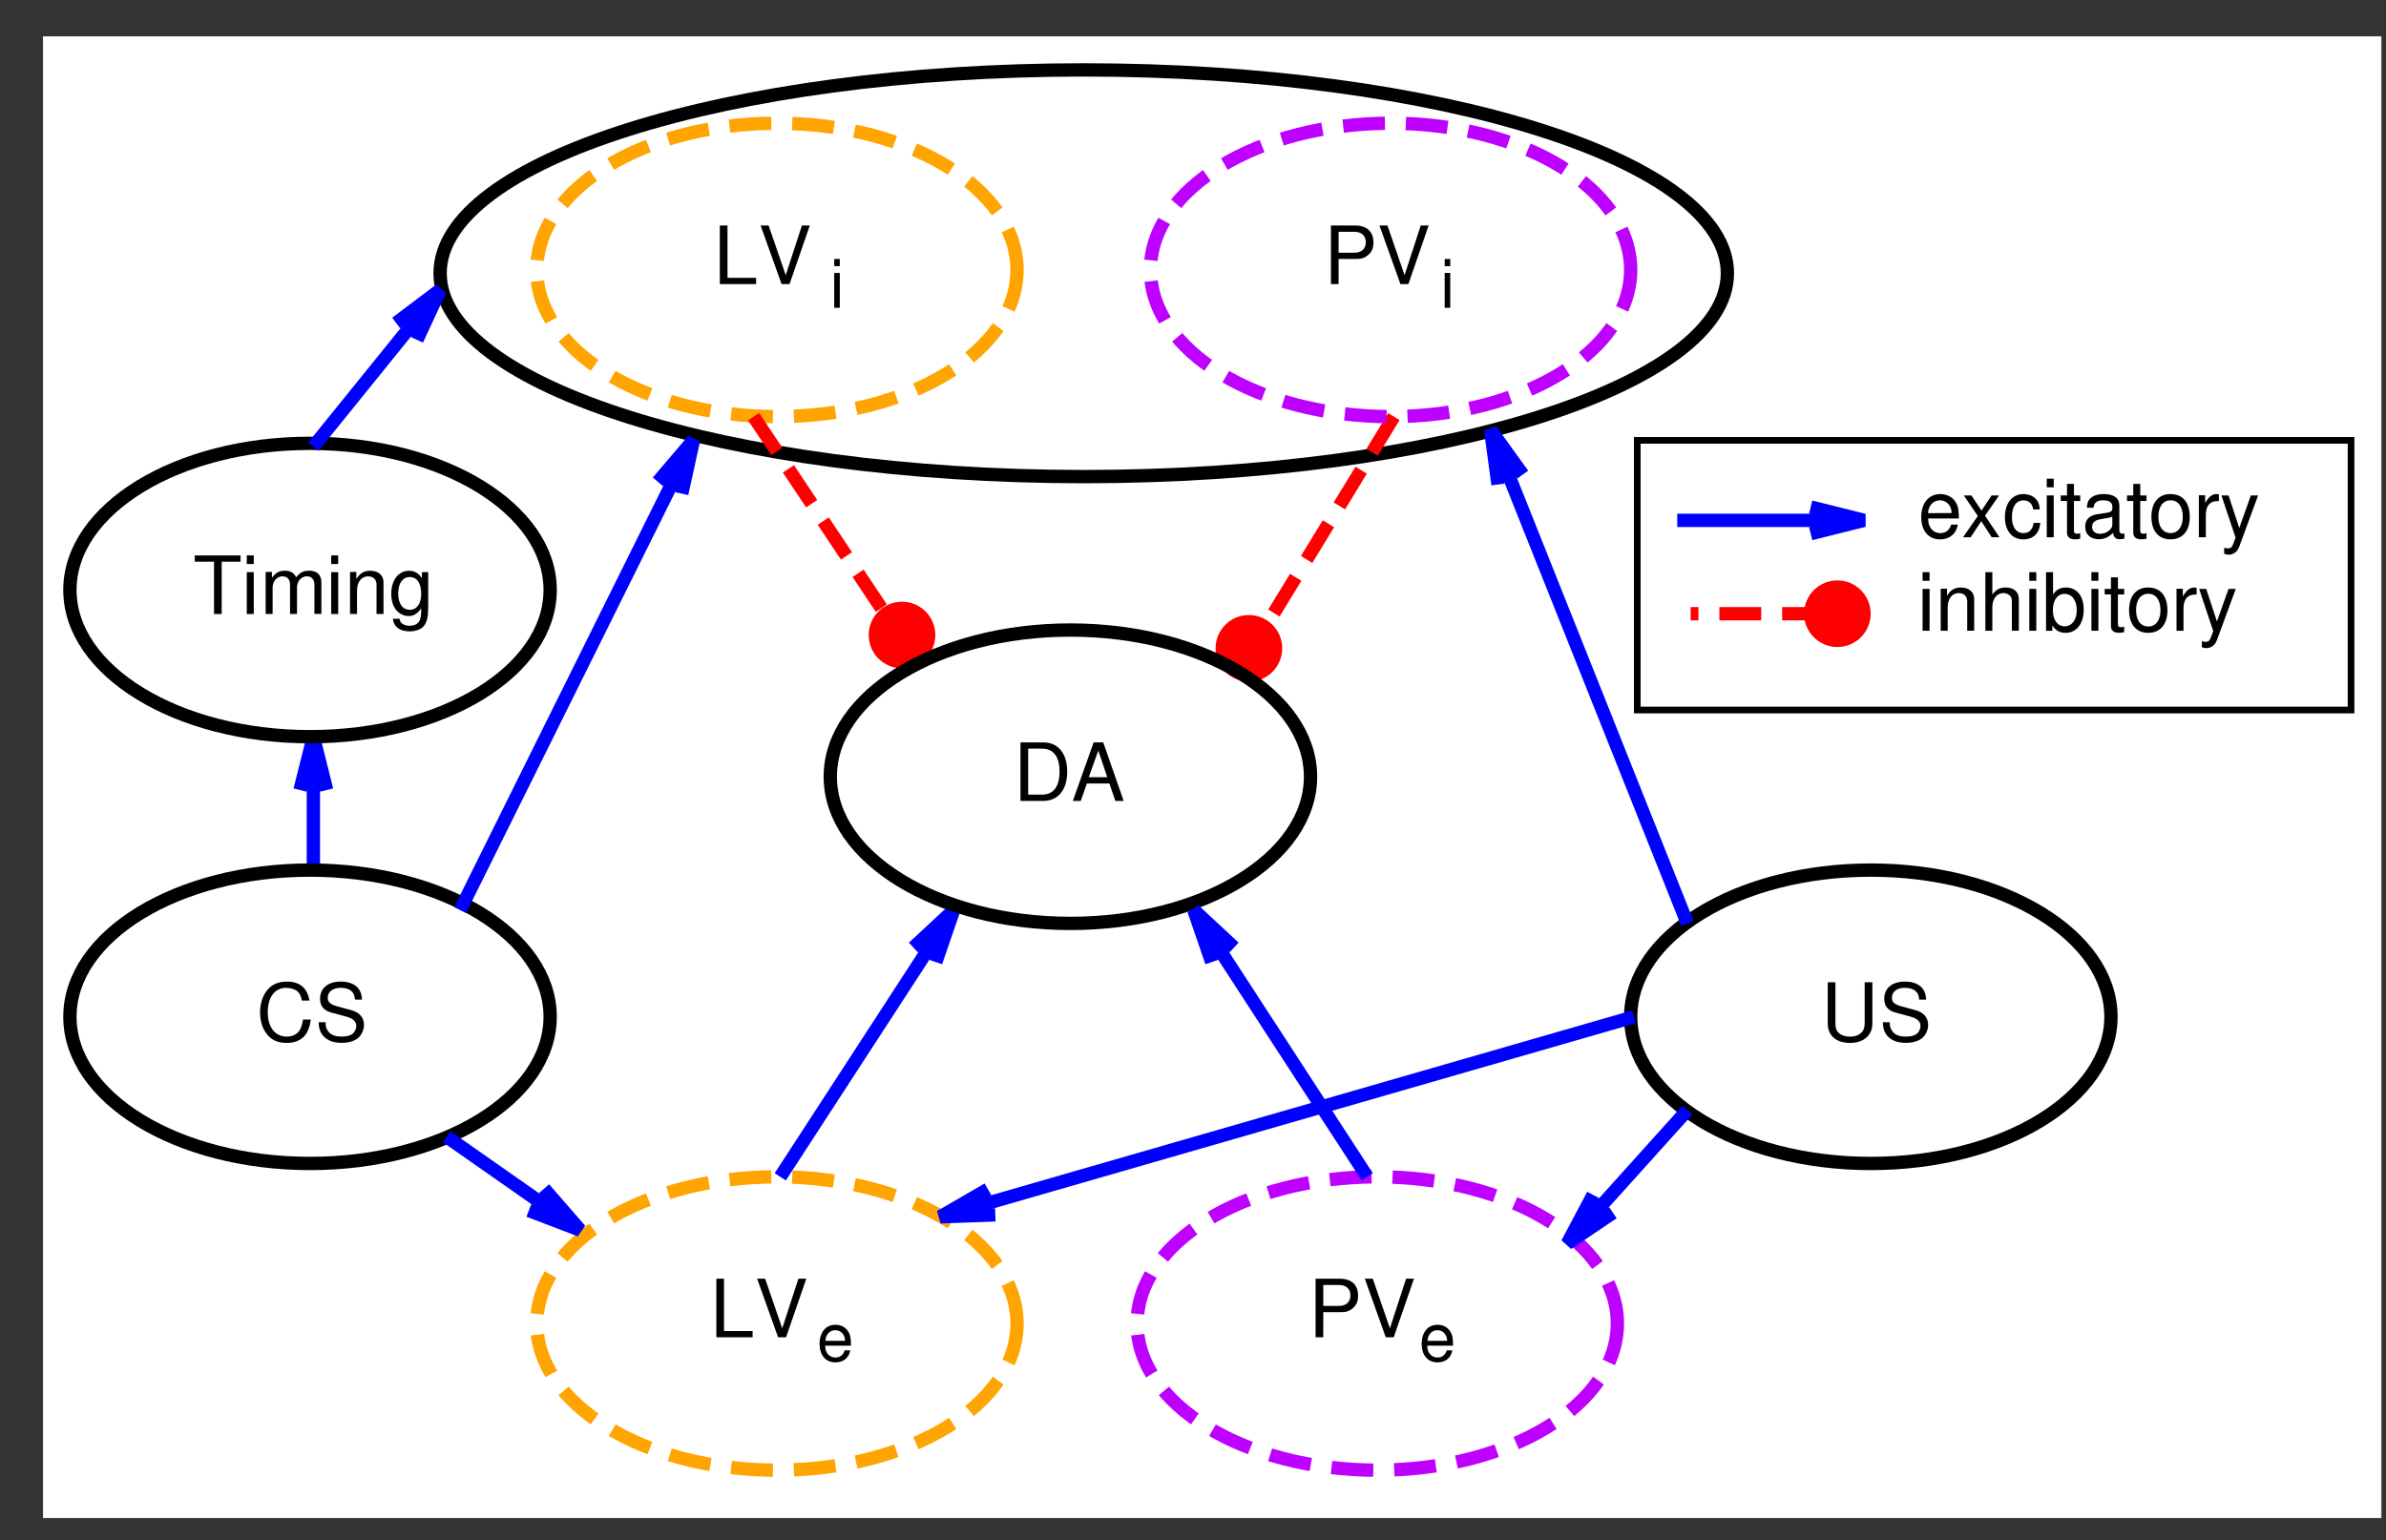 <?xml version="1.0" encoding="ISO-8859-1" standalone="yes"?>
<svg width="342" height="220.807">
  <rect width="100%" height="100%" fill="#333333" stroke="none"/>
  <defs> 
    <marker id="ArrowEnd" viewBox="0 0 10 10" refX="0" refY="5" 
     markerUnits="strokeWidth" 
     markerWidth="4" 
     markerHeight="3" 
     orient="auto"> 
        <path d="M 0 0 L 10 5 L 0 10 z" /> 
    </marker>
    <marker id="ArrowStart" viewBox="0 0 10 10" refX="10" refY="5" 
     markerUnits="strokeWidth" 
     markerWidth="4" 
     markerHeight="3" 
     orient="auto"> 
        <path d="M 10 0 L 0 5 L 10 10 z" /> 
    </marker> </defs>
<g>
<path style="stroke:none; fill-rule:evenodd; fill:#ffffff" d="M 6.201 217.611L 341.295 217.611L 341.295 5.255L 6.201 5.255L 6.201 217.611z"/>
<path style="stroke:#ffffff; stroke-width:0.1; fill:none" d="M 6.201 217.611L 341.295 217.611L 341.295 5.255L 6.201 5.255L 6.201 217.611z"/>
<path style="stroke:#000000; stroke-width:1.912; fill:none" d="M 247.599 39.177C 247.599 23.075 206.295 10.021 155.342 10.021C 104.388 10.021 63.084 23.075 63.084 39.177C 63.084 55.278 104.388 68.333 155.342 68.333C 206.295 68.333 247.599 55.278 247.599 39.177"/>
<path style="stroke:none; fill-rule:evenodd; fill:#000000" d="M 280.775 74.333C 280.775 73.415 280.709 72.864 280.537 72.419C 280.15 71.435 279.236 70.837 278.119 70.837C 276.455 70.837 275.381 72.13 275.381 74.118C 275.381 76.107 276.416 77.333 278.088 77.333C 279.451 77.333 280.396 76.54 280.635 75.212L 279.681 75.212C 279.424 76.013 278.888 76.435 278.127 76.435C 277.525 76.435 277.017 76.157 276.697 75.642C 276.471 75.294 276.392 74.942 276.381 74.337L 280.775 74.333zM 276.353 73.568C 276.431 72.458 277.107 71.732 278.072 71.732C 279.01 71.732 279.732 72.509 279.732 73.497C 279.732 73.517 279.732 73.54 279.724 73.564L 276.353 73.568z"/>
<path style="stroke:none; fill-rule:evenodd; fill:#000000" d="M 284.525 73.931L 286.541 71.036L 285.463 71.036L 284.021 73.204L 282.576 71.036L 281.486 71.036L 283.494 73.978L 281.373 77.032L 282.463 77.032L 283.986 74.728L 285.486 77.032L 286.596 77.032L 284.525 73.931z"/>
<path style="stroke:none; fill-rule:evenodd; fill:#000000" d="M 292.377 73.04C 292.334 72.45 292.209 72.071 291.978 71.735C 291.572 71.173 290.853 70.837 290.025 70.837C 288.424 70.837 287.377 72.13 287.377 74.142C 287.377 76.095 288.396 77.333 290.014 77.333C 291.431 77.333 292.33 76.462 292.447 74.97L 291.494 74.97C 291.338 75.946 290.849 76.435 290.045 76.435C 289.002 76.435 288.381 75.571 288.381 74.146C 288.381 72.638 288.99 71.739 290.025 71.739C 290.818 71.739 291.318 72.208 291.428 73.044L 292.377 73.04z"/>
<path style="stroke:none; fill-rule:evenodd; fill:#000000" d="M 294.373 71.032L 293.373 71.032L 293.373 77.032L 294.373 77.032L 294.373 71.032zM 294.373 68.63L 293.373 68.63L 293.373 69.868L 294.373 69.868L 294.373 68.63z"/>
<path style="stroke:none; fill-rule:evenodd; fill:#000000" d="M 298.174 71.032L 297.275 71.032L 297.275 69.372L 296.275 69.372L 296.275 71.032L 295.377 71.032L 295.377 71.829L 296.275 71.829L 296.275 76.376C 296.275 76.982 296.678 77.325 297.408 77.325C 297.631 77.325 297.857 77.302 298.17 77.243L 298.17 76.407C 298.056 76.493 297.92 76.525 297.752 76.525C 297.377 76.525 297.271 76.411 297.271 75.982L 297.271 71.829L 298.17 71.829L 298.174 71.032z"/>
<path style="stroke:none; fill-rule:evenodd; fill:#000000" d="M 304.514 76.47C 304.412 76.528 304.365 76.528 304.303 76.528C 303.967 76.528 303.779 76.357 303.779 76.056L 303.779 72.489C 303.779 71.415 303.002 70.833 301.529 70.833C 300.662 70.833 299.943 71.087 299.541 71.536C 299.267 71.845 299.154 72.192 299.131 72.794L 300.076 72.794C 300.154 72.064 300.58 71.728 301.463 71.728C 302.306 71.728 302.779 72.048 302.779 72.626L 302.779 72.88C 302.779 73.282 302.545 73.454 301.803 73.548C 300.478 73.72 300.275 73.767 299.916 73.915C 299.232 74.2 298.885 74.743 298.885 75.528C 298.885 76.622 299.638 77.314 300.849 77.314C 301.603 77.314 302.209 77.04 302.885 76.396C 302.951 77.028 303.248 77.314 303.865 77.314C 304.056 77.314 304.205 77.29 304.514 77.208L 304.514 76.47zM 302.775 75.173C 302.775 75.501 302.689 75.704 302.408 75.974C 302.029 76.337 301.572 76.528 301.025 76.528C 300.303 76.528 299.877 76.165 299.877 75.536C 299.877 74.888 300.287 74.556 301.279 74.403C 302.26 74.263 302.459 74.216 302.771 74.064L 302.775 75.173z"/>
<path style="stroke:none; fill-rule:evenodd; fill:#000000" d="M 307.674 71.032L 306.775 71.032L 306.775 69.372L 305.775 69.372L 305.775 71.032L 304.877 71.032L 304.877 71.829L 305.775 71.829L 305.775 76.376C 305.775 76.982 306.178 77.325 306.908 77.325C 307.131 77.325 307.357 77.302 307.67 77.243L 307.67 76.407C 307.556 76.493 307.42 76.525 307.252 76.525C 306.877 76.525 306.771 76.411 306.771 75.982L 306.771 71.829L 307.67 71.829L 307.674 71.032z"/>
<path style="stroke:none; fill-rule:evenodd; fill:#000000" d="M 311.111 70.833C 309.408 70.833 308.373 72.048 308.373 74.083C 308.373 76.118 309.392 77.333 311.123 77.333C 312.826 77.333 313.873 76.122 313.873 74.13C 313.873 72.04 312.865 70.837 311.111 70.837L 311.111 70.833zM 311.123 71.732C 312.217 71.732 312.873 72.618 312.873 74.114C 312.873 75.528 312.197 76.427 311.123 76.427C 310.041 76.427 309.373 75.54 309.373 74.079C 309.373 72.63 310.037 71.732 311.123 71.732z"/>
<path style="stroke:none; fill-rule:evenodd; fill:#000000" d="M 315.174 71.005L 315.174 77.028L 316.174 77.028L 316.174 73.896C 316.174 73.032 316.385 72.47 316.834 72.134C 317.123 71.915 317.404 71.849 318.053 71.833L 318.053 70.868C 317.896 70.849 317.818 70.837 317.693 70.837C 317.084 70.837 316.619 71.204 316.076 72.103L 316.076 71.013L 315.174 71.005z"/>
<path style="stroke:none; fill-rule:evenodd; fill:#000000" d="M 322.627 71.032L 320.967 75.7L 319.431 71.032L 318.412 71.032L 320.439 77.087L 320.076 78.04C 319.928 78.466 319.713 78.626 319.31 78.626C 319.174 78.626 319.014 78.591 318.806 78.521L 318.806 79.38C 318.998 79.482 319.193 79.528 319.447 79.528C 319.756 79.528 320.088 79.427 320.342 79.243C 320.638 79.028 320.81 78.775 320.994 78.294L 323.666 71.032L 322.627 71.032z"/>
<path style="stroke:none; fill-rule:evenodd; fill:#000000" d="M 276.576 84.431L 275.576 84.431L 275.576 90.431L 276.576 90.431L 276.576 84.431zM 276.576 82.032L 275.576 82.032L 275.576 83.271L 276.576 83.271L 276.576 82.032z"/>
<path style="stroke:none; fill-rule:evenodd; fill:#000000" d="M 278.174 84.407L 278.174 90.431L 279.174 90.431L 279.174 87.083C 279.174 85.845 279.799 85.032 280.764 85.032C 281.502 85.032 281.971 85.493 281.971 86.224L 281.971 90.427L 282.971 90.427L 282.971 85.876C 282.971 84.876 282.228 84.232 281.068 84.232C 280.174 84.232 279.603 84.575 279.076 85.415L 279.076 84.403L 278.174 84.407z"/>
<path style="stroke:none; fill-rule:evenodd; fill:#000000" d="M 284.576 82.032L 284.576 90.431L 285.576 90.431L 285.576 87.083C 285.576 85.845 286.201 85.032 287.166 85.032C 287.467 85.032 287.767 85.134 287.994 85.31C 288.26 85.505 288.373 85.794 288.373 86.224L 288.373 90.427L 289.373 90.427L 289.373 85.876C 289.373 84.864 288.654 84.232 287.49 84.232C 286.646 84.232 286.135 84.497 285.576 85.243L 285.576 82.032L 284.576 82.032z"/>
<path style="stroke:none; fill-rule:evenodd; fill:#000000" d="M 291.873 84.431L 290.873 84.431L 290.873 90.431L 291.873 90.431L 291.873 84.431zM 291.873 82.032L 290.873 82.032L 290.873 83.271L 291.873 83.271L 291.873 82.032z"/>
<path style="stroke:none; fill-rule:evenodd; fill:#000000" d="M 293.275 82.032L 293.275 90.431L 294.174 90.431L 294.174 89.665C 294.627 90.388 295.232 90.732 296.068 90.732C 297.642 90.732 298.67 89.427 298.67 87.415C 298.67 85.45 297.689 84.235 296.119 84.235C 295.299 84.235 294.721 84.548 294.275 85.235L 294.275 82.036L 293.275 82.032zM 295.92 85.142C 296.986 85.142 297.674 86.068 297.674 87.505C 297.674 88.868 296.963 89.798 295.92 89.798C 294.912 89.798 294.248 88.88 294.248 87.47C 294.248 86.06 294.912 85.142 295.92 85.142z"/>
<path style="stroke:none; fill-rule:evenodd; fill:#000000" d="M 300.775 84.431L 299.775 84.431L 299.775 90.431L 300.775 90.431L 300.775 84.431zM 300.775 82.032L 299.775 82.032L 299.775 83.271L 300.775 83.271L 300.775 82.032z"/>
<path style="stroke:none; fill-rule:evenodd; fill:#000000" d="M 304.474 84.431L 303.576 84.431L 303.576 82.771L 302.576 82.771L 302.576 84.431L 301.678 84.431L 301.678 85.228L 302.576 85.228L 302.576 89.775C 302.576 90.38 302.978 90.724 303.709 90.724C 303.931 90.724 304.158 90.7 304.471 90.642L 304.471 89.806C 304.357 89.892 304.221 89.923 304.053 89.923C 303.678 89.923 303.572 89.81 303.572 89.38L 303.572 85.228L 304.471 85.228L 304.474 84.431z"/>
<path style="stroke:none; fill-rule:evenodd; fill:#000000" d="M 307.912 84.232C 306.209 84.232 305.174 85.446 305.174 87.482C 305.174 89.517 306.193 90.732 307.924 90.732C 309.627 90.732 310.674 89.521 310.674 87.528C 310.674 85.439 309.666 84.235 307.912 84.235L 307.912 84.232zM 307.924 85.13C 309.017 85.13 309.674 86.017 309.674 87.513C 309.674 88.927 308.998 89.825 307.924 89.825C 306.842 89.825 306.174 88.939 306.174 87.478C 306.174 86.028 306.838 85.13 307.924 85.13z"/>
<path style="stroke:none; fill-rule:evenodd; fill:#000000" d="M 311.974 84.407L 311.974 90.431L 312.974 90.431L 312.974 87.298C 312.974 86.435 313.185 85.872 313.635 85.536C 313.924 85.318 314.205 85.251 314.853 85.235L 314.853 84.271C 314.697 84.251 314.619 84.239 314.494 84.239C 313.885 84.239 313.42 84.607 312.877 85.505L 312.877 84.415L 311.974 84.407z"/>
<path style="stroke:none; fill-rule:evenodd; fill:#000000" d="M 319.428 84.431L 317.767 89.099L 316.232 84.431L 315.213 84.431L 317.24 90.485L 316.877 91.439C 316.728 91.864 316.514 92.025 316.111 92.025C 315.974 92.025 315.814 91.989 315.607 91.919L 315.607 92.778C 315.799 92.88 315.994 92.927 316.248 92.927C 316.556 92.927 316.888 92.825 317.142 92.642C 317.439 92.427 317.611 92.173 317.795 91.692L 320.467 84.431L 319.428 84.431z"/>
<path style="stroke:none; fill-rule:evenodd; fill:#ff0000" d="M 267.181 87.989C 267.181 85.88 265.471 84.169 263.361 84.169C 261.252 84.169 259.541 85.88 259.541 87.989C 259.541 90.099 261.252 91.81 263.361 91.81C 265.471 91.81 267.181 90.099 267.181 87.989"/>
<path style="stroke:#ff0000; stroke-width:1.912; fill:none" d="M 267.181 87.989C 267.181 85.88 265.471 84.169 263.361 84.169C 261.252 84.169 259.541 85.88 259.541 87.989C 259.541 90.099 261.252 91.81 263.361 91.81C 265.471 91.81 267.181 90.099 267.181 87.989"/>
<path style="stroke:#ff0000; stroke-dasharray:6,3; stroke-width:1.912; fill:none" d="M 261.447 87.989L 242.33 87.989"/>
<path style="stroke:#0000ff; stroke-width:1.912; fill:none" d="M 240.412 74.607L 267.181 74.607"/>
<path style="stroke:#0000ff; stroke-width:1.912; fill:none" d="M 259.537 72.692L 267.181 74.603L 259.537 76.513"/>
<path style="stroke:#000000; stroke-width:0.956; fill:none" d="M 234.678 101.798L 336.99 101.798L 336.99 63.134L 234.678 63.134L 234.678 101.798z"/>
<path style="stroke:none; fill-rule:evenodd; fill:#ff0000" d="M 133.111 91.044C 133.111 88.935 131.4 87.224 129.291 87.224C 127.181 87.224 125.471 88.935 125.471 91.044C 125.471 93.153 127.181 94.864 129.291 94.864C 131.4 94.864 133.111 93.153 133.111 91.044"/>
<path style="stroke:#ff0000; stroke-width:1.912; fill:none" d="M 133.111 91.044C 133.111 88.935 131.4 87.224 129.291 87.224C 127.181 87.224 125.471 88.935 125.471 91.044C 125.471 93.153 127.181 94.864 129.291 94.864C 131.4 94.864 133.111 93.153 133.111 91.044"/>
<path style="stroke:none; fill-rule:evenodd; fill:#ff0000" d="M 182.83 92.954C 182.83 90.845 181.119 89.134 179.01 89.134C 176.9 89.134 175.189 90.845 175.189 92.954C 175.189 95.064 176.9 96.775 179.01 96.775C 181.119 96.775 182.83 95.064 182.83 92.954"/>
<path style="stroke:#ff0000; stroke-width:1.912; fill:none" d="M 182.83 92.954C 182.83 90.845 181.119 89.134 179.01 89.134C 176.9 89.134 175.189 90.845 175.189 92.954C 175.189 95.064 176.9 96.775 179.01 96.775C 181.119 96.775 182.83 95.064 182.83 92.954"/>
<path style="stroke:none; fill-rule:evenodd; fill:#000000" d="M 104.275 32.333L 103.178 32.333L 103.178 40.732L 108.377 40.732L 108.377 39.833L 104.279 39.833L 104.275 32.333z"/>
<path style="stroke:none; fill-rule:evenodd; fill:#000000" d="M 113.17 40.732L 116.072 32.333L 114.939 32.333L 112.623 39.446L 110.17 32.333L 109.025 32.333L 112.029 40.732L 113.17 40.732z"/>
<path style="stroke:none; fill-rule:evenodd; fill:#000000" d="M 120.373 39.13L 119.576 39.13L 119.576 44.13L 120.373 44.13L 120.373 39.13zM 120.373 37.13L 119.576 37.13L 119.576 38.161L 120.373 38.161L 120.373 37.13z"/>
<path style="stroke:#ffa400; stroke-dasharray:6,3; stroke-width:1.912; fill:none" d="M 145.779 38.7C 145.779 27.087 130.373 17.669 111.361 17.669C 92.353 17.669 76.943 27.083 76.943 38.7C 76.943 50.314 92.349 59.732 111.361 59.732C 130.369 59.732 145.779 50.318 145.779 38.7"/>
<path style="stroke:#ff0000; stroke-dasharray:6,3; stroke-width:1.912; fill:none" d="M 108.017 59.732L 130.963 94.15"/>
<path style="stroke:#ff0000; stroke-dasharray:6,3; stroke-width:1.912; fill:none" d="M 199.799 59.732L 178.767 94.15"/>
<path style="stroke:#0000ff; stroke-width:1.912; fill:none" d="M 44.916 124.743L 44.916 105.626"/>
<path style="stroke:#0000ff; stroke-width:1.912; fill:none" d="M 43.005 113.271L 44.916 105.626L 46.826 113.271"/>
<path style="stroke:#0000ff; stroke-width:1.912; fill:none" d="M 111.842 168.724L 136.697 130.485"/>
<path style="stroke:#0000ff; stroke-width:1.912; fill:none" d="M 130.928 135.853L 136.697 130.485L 134.135 137.939"/>
<path style="stroke:#000000; stroke-width:1.912; fill:none" d="M 78.857 84.591C 78.857 72.978 63.451 63.56 44.439 63.56C 25.431 63.56 10.021 72.974 10.021 84.591C 10.021 96.204 25.427 105.622 44.439 105.622C 63.447 105.622 78.857 96.208 78.857 84.591"/>
<path style="stroke:none; fill-rule:evenodd; fill:#000000" d="M 31.775 80.532L 34.478 80.532L 34.478 79.634L 27.92 79.634L 27.92 80.532L 30.677 80.532L 30.677 88.032L 31.775 88.032L 31.775 80.532z"/>
<path style="stroke:none; fill-rule:evenodd; fill:#000000" d="M 36.373 82.032L 35.373 82.032L 35.373 88.032L 36.373 88.032L 36.373 82.032zM 36.373 79.63L 35.373 79.63L 35.373 80.868L 36.373 80.868L 36.373 79.63z"/>
<path style="stroke:none; fill-rule:evenodd; fill:#000000" d="M 38.076 82.005L 38.076 88.028L 39.076 88.028L 39.076 84.216C 39.076 83.337 39.701 82.63 40.47 82.63C 41.173 82.63 41.572 83.068 41.572 83.845L 41.572 88.025L 42.572 88.025L 42.572 84.212C 42.572 83.333 43.197 82.626 43.967 82.626C 44.658 82.626 45.068 83.075 45.068 83.841L 45.068 88.021L 46.068 88.021L 46.068 83.501C 46.068 82.423 45.447 81.821 44.314 81.821C 43.509 81.821 43.021 82.064 42.459 82.755C 42.103 82.103 41.619 81.821 40.834 81.821C 40.029 81.821 39.498 82.118 38.978 82.845L 38.978 81.997L 38.076 82.005z"/>
<path style="stroke:none; fill-rule:evenodd; fill:#000000" d="M 48.474 82.032L 47.474 82.032L 47.474 88.032L 48.474 88.032L 48.474 82.032zM 48.474 79.63L 47.474 79.63L 47.474 80.868L 48.474 80.868L 48.474 79.63z"/>
<path style="stroke:none; fill-rule:evenodd; fill:#000000" d="M 50.174 82.005L 50.174 88.028L 51.174 88.028L 51.174 84.681C 51.174 83.442 51.799 82.63 52.764 82.63C 53.502 82.63 53.971 83.091 53.971 83.821L 53.971 88.025L 54.971 88.025L 54.971 83.474C 54.971 82.474 54.228 81.829 53.068 81.829C 52.174 81.829 51.603 82.173 51.076 83.013L 51.076 82.001L 50.174 82.005z"/>
<path style="stroke:none; fill-rule:evenodd; fill:#000000" d="M 60.474 82.032L 60.474 82.892C 59.994 82.173 59.408 81.833 58.638 81.833C 57.115 81.833 56.08 83.173 56.08 85.138C 56.08 86.13 56.342 86.939 56.834 87.517C 57.279 88.025 57.92 88.325 58.553 88.325C 59.306 88.325 59.834 87.997 60.373 87.212L 60.373 87.521C 60.373 88.333 60.271 88.829 60.033 89.161C 59.783 89.517 59.295 89.72 58.717 89.72C 58.287 89.72 57.9 89.607 57.638 89.4C 57.424 89.228 57.334 89.068 57.275 88.712L 56.31 88.712C 56.412 89.845 57.291 90.521 58.701 90.521C 59.592 90.521 60.357 90.235 60.748 89.755C 61.205 89.208 61.377 88.45 61.377 87.04L 61.377 82.025L 60.474 82.032zM 58.736 82.732C 59.764 82.732 60.373 83.607 60.373 85.114C 60.373 86.552 59.756 87.427 58.748 87.427C 57.705 87.427 57.076 86.54 57.076 85.079C 57.076 83.63 57.717 82.732 58.736 82.732z"/>
<path style="stroke:#000000; stroke-width:1.912; fill:none" d="M 78.857 145.778C 78.857 134.165 63.451 124.747 44.439 124.747C 25.431 124.747 10.021 134.161 10.021 145.778C 10.021 157.392 25.427 166.81 44.439 166.81C 63.447 166.81 78.857 157.396 78.857 145.778"/>
<path style="stroke:none; fill-rule:evenodd; fill:#000000" d="M 44.369 143.462C 44.033 141.63 42.97 140.735 41.123 140.735C 39.994 140.735 39.08 141.091 38.455 141.782C 37.693 142.61 37.279 143.806 37.279 145.165C 37.279 146.544 37.705 147.732 38.502 148.548C 39.146 149.216 39.978 149.525 41.076 149.525C 43.13 149.525 44.287 148.415 44.541 146.177L 43.435 146.177C 43.345 146.767 43.232 147.169 43.056 147.513C 42.712 148.224 42.002 148.622 41.103 148.622C 39.435 148.622 38.377 147.271 38.377 145.15C 38.377 142.97 39.388 141.63 41.009 141.63C 41.685 141.63 42.318 141.841 42.666 142.165C 42.974 142.458 43.146 142.821 43.275 143.454L 44.369 143.462z"/>
<path style="stroke:none; fill-rule:evenodd; fill:#000000" d="M 51.873 143.321C 51.861 141.685 50.744 140.732 48.83 140.732C 47.006 140.732 45.877 141.681 45.877 143.208C 45.877 144.235 46.408 144.884 47.498 145.177L 49.553 145.732C 50.596 146.009 51.072 146.435 51.072 147.095C 51.072 147.544 50.834 148.009 50.486 148.263C 50.158 148.493 49.638 148.618 48.971 148.618C 48.076 148.618 47.467 148.396 47.068 147.892C 46.764 147.513 46.631 147.095 46.678 146.56L 45.678 146.56C 45.685 147.337 45.834 147.845 46.162 148.314C 46.728 149.099 47.681 149.517 48.939 149.517C 49.924 149.517 50.728 149.29 51.264 148.872C 51.818 148.427 52.17 147.677 52.17 146.95C 52.17 145.915 51.537 145.157 50.412 144.845L 48.338 144.282C 47.342 144.009 46.978 143.685 46.978 143.04C 46.978 142.189 47.709 141.626 48.818 141.626C 50.127 141.626 50.861 142.232 50.873 143.314L 51.873 143.321z"/>
<path style="stroke:#000000; stroke-width:1.912; fill:none" d="M 187.846 111.36C 187.846 99.747 172.439 90.329 153.428 90.329C 134.42 90.329 119.01 99.743 119.01 111.36C 119.01 122.974 134.416 132.392 153.428 132.392C 172.435 132.392 187.846 122.978 187.846 111.36"/>
<path style="stroke:none; fill-rule:evenodd; fill:#000000" d="M 146.275 114.833L 149.529 114.833C 151.662 114.833 152.971 113.243 152.971 110.63C 152.971 108.028 151.674 106.439 149.529 106.439L 146.275 106.439L 146.275 114.833zM 147.373 113.931L 147.373 107.333L 149.346 107.333C 150.998 107.333 151.869 108.466 151.869 110.638C 151.869 112.786 150.998 113.931 149.346 113.931L 147.373 113.931z"/>
<path style="stroke:none; fill-rule:evenodd; fill:#000000" d="M 159.014 112.333L 159.873 114.833L 161.064 114.833L 158.131 106.435L 156.756 106.435L 153.775 114.833L 154.908 114.833L 155.791 112.333L 159.014 112.333zM 158.713 111.431L 156.053 111.431L 157.428 107.618L 158.713 111.431z"/>
<path style="stroke:#bd00ff; stroke-dasharray:6,3; stroke-width:1.912; fill:none" d="M 233.736 38.7C 233.736 27.087 218.33 17.669 199.318 17.669C 180.31 17.669 164.9 27.083 164.9 38.7C 164.9 50.314 180.306 59.732 199.318 59.732C 218.326 59.732 233.736 50.318 233.736 38.7"/>
<path style="stroke:none; fill-rule:evenodd; fill:#000000" d="M 191.873 37.13L 194.514 37.13C 195.17 37.13 195.689 36.939 196.138 36.536C 196.646 36.083 196.865 35.544 196.865 34.778C 196.865 33.216 195.928 32.333 194.26 32.333L 190.771 32.333L 190.771 40.732L 191.869 40.732L 191.873 37.13zM 191.873 36.232L 191.873 33.232L 194.123 33.232C 195.154 33.232 195.767 33.794 195.767 34.732C 195.767 35.665 195.154 36.232 194.123 36.232L 191.873 36.232z"/>
<path style="stroke:none; fill-rule:evenodd; fill:#000000" d="M 201.873 40.732L 204.775 32.333L 203.642 32.333L 201.326 39.446L 198.873 32.333L 197.728 32.333L 200.732 40.732L 201.873 40.732z"/>
<path style="stroke:none; fill-rule:evenodd; fill:#000000" d="M 207.873 39.13L 207.076 39.13L 207.076 44.13L 207.873 44.13L 207.873 39.13zM 207.873 37.13L 207.076 37.13L 207.076 38.161L 207.873 38.161L 207.873 37.13z"/>
<path style="stroke:#ffa400; stroke-dasharray:6,3; stroke-width:1.912; fill:none" d="M 145.779 189.755C 145.779 178.142 130.373 168.724 111.361 168.724C 92.353 168.724 76.943 178.138 76.943 189.755C 76.943 201.368 92.349 210.786 111.361 210.786C 130.369 210.786 145.779 201.372 145.779 189.755"/>
<path style="stroke:none; fill-rule:evenodd; fill:#000000" d="M 121.974 192.931C 121.974 192.146 121.92 191.673 121.775 191.29C 121.455 190.446 120.693 189.935 119.76 189.935C 118.373 189.935 117.478 191.009 117.478 192.661C 117.478 194.31 118.342 195.329 119.744 195.329C 120.885 195.329 121.674 194.689 121.877 193.61L 121.072 193.61C 120.853 194.278 120.4 194.63 119.76 194.63C 119.252 194.63 118.822 194.403 118.553 193.989C 118.361 193.708 118.295 193.427 118.287 192.935L 121.974 192.931zM 118.306 192.243C 118.373 191.318 118.935 190.716 119.74 190.716C 120.521 190.716 121.123 191.364 121.123 192.189C 121.123 192.204 121.123 192.224 121.115 192.243L 118.306 192.243z"/>
<path style="stroke:none; fill-rule:evenodd; fill:#000000" d="M 103.775 183.333L 102.678 183.333L 102.678 191.732L 107.877 191.732L 107.877 190.833L 103.779 190.833L 103.775 183.333z"/>
<path style="stroke:none; fill-rule:evenodd; fill:#000000" d="M 112.67 191.732L 115.572 183.333L 114.439 183.333L 112.123 190.446L 109.67 183.333L 108.525 183.333L 111.529 191.732L 112.67 191.732z"/>
<path style="stroke:#bd00ff; stroke-dasharray:6,3; stroke-width:1.912; fill:none" d="M 231.826 189.755C 231.826 178.142 216.42 168.724 197.408 168.724C 178.4 168.724 162.99 178.138 162.99 189.755C 162.99 201.368 178.396 210.786 197.408 210.786C 216.416 210.786 231.826 201.372 231.826 189.755"/>
<path style="stroke:none; fill-rule:evenodd; fill:#000000" d="M 208.275 192.931C 208.275 192.146 208.221 191.673 208.076 191.29C 207.756 190.446 206.994 189.935 206.06 189.935C 204.674 189.935 203.779 191.009 203.779 192.661C 203.779 194.31 204.642 195.329 206.045 195.329C 207.185 195.329 207.974 194.689 208.178 193.61L 207.373 193.61C 207.154 194.278 206.701 194.63 206.06 194.63C 205.553 194.63 205.123 194.403 204.853 193.989C 204.662 193.708 204.596 193.427 204.588 192.935L 208.275 192.931zM 204.607 192.243C 204.674 191.318 205.236 190.716 206.041 190.716C 206.822 190.716 207.424 191.364 207.424 192.189C 207.424 192.204 207.424 192.224 207.416 192.243L 204.607 192.243z"/>
<path style="stroke:none; fill-rule:evenodd; fill:#000000" d="M 189.674 188.13L 192.314 188.13C 192.971 188.13 193.49 187.939 193.939 187.536C 194.447 187.083 194.666 186.544 194.666 185.778C 194.666 184.216 193.728 183.333 192.06 183.333L 188.572 183.333L 188.572 191.732L 189.67 191.732L 189.674 188.13zM 189.674 187.232L 189.674 184.232L 191.924 184.232C 192.955 184.232 193.568 184.794 193.568 185.732C 193.568 186.665 192.955 187.232 191.924 187.232L 189.674 187.232z"/>
<path style="stroke:none; fill-rule:evenodd; fill:#000000" d="M 199.771 191.732L 202.674 183.333L 201.541 183.333L 199.224 190.446L 196.771 183.333L 195.627 183.333L 198.631 191.732L 199.771 191.732z"/>
<path style="stroke:#0000ff; stroke-width:1.912; fill:none" d="M 64.037 162.985L 83.154 176.368"/>
<path style="stroke:#0000ff; stroke-width:1.912; fill:none" d="M 77.99 170.419L 83.158 176.368L 75.799 173.552"/>
<path style="stroke:#000000; stroke-width:1.912; fill:none" d="M 302.576 145.778C 302.576 134.165 287.17 124.747 268.158 124.747C 249.15 124.747 233.74 134.161 233.74 145.778C 233.74 157.392 249.146 166.81 268.158 166.81C 287.166 166.81 302.576 157.396 302.576 145.778"/>
<path style="stroke:none; fill-rule:evenodd; fill:#000000" d="M 267.275 140.833L 267.275 146.794C 267.275 147.935 266.478 148.63 265.166 148.63C 264.56 148.63 264.068 148.482 263.674 148.189C 263.271 147.864 263.08 147.435 263.08 146.794L 263.08 140.833L 261.982 140.833L 261.982 146.755C 261.982 148.466 263.193 149.528 265.17 149.528C 267.123 149.528 268.381 148.442 268.381 146.755L 268.381 140.833L 267.275 140.833z"/>
<path style="stroke:none; fill-rule:evenodd; fill:#000000" d="M 276.076 143.321C 276.064 141.685 274.947 140.732 273.033 140.732C 271.209 140.732 270.08 141.681 270.08 143.208C 270.08 144.235 270.611 144.884 271.701 145.177L 273.756 145.732C 274.799 146.009 275.275 146.435 275.275 147.095C 275.275 147.544 275.037 148.009 274.689 148.263C 274.361 148.493 273.842 148.618 273.174 148.618C 272.279 148.618 271.67 148.396 271.271 147.892C 270.967 147.513 270.834 147.095 270.881 146.56L 269.881 146.56C 269.888 147.337 270.037 147.845 270.365 148.314C 270.931 149.099 271.885 149.517 273.142 149.517C 274.127 149.517 274.931 149.29 275.467 148.872C 276.021 148.427 276.373 147.677 276.373 146.95C 276.373 145.915 275.74 145.157 274.615 144.845L 272.541 144.282C 271.545 144.009 271.181 143.685 271.181 143.04C 271.181 142.189 271.912 141.626 273.021 141.626C 274.33 141.626 275.064 142.232 275.076 143.314L 276.076 143.321z"/>
<path style="stroke:#0000ff; stroke-width:1.912; fill:none" d="M 241.865 159.161L 224.658 178.278"/>
<path style="stroke:#0000ff; stroke-width:1.912; fill:none" d="M 231.193 173.876L 224.658 178.278L 228.349 171.318"/>
<path style="stroke:#0000ff; stroke-width:1.912; fill:none" d="M 195.974 168.724L 171.119 130.485"/>
<path style="stroke:#0000ff; stroke-width:1.912; fill:none" d="M 173.681 137.935L 171.119 130.482L 176.888 135.849"/>
<path style="stroke:#0000ff; stroke-width:1.912; fill:none" d="M 234.217 145.778L 134.787 174.458"/>
<path style="stroke:#0000ff; stroke-width:1.912; fill:none" d="M 142.666 174.177L 134.787 174.458L 141.603 170.505"/>
<path style="stroke:#0000ff; stroke-width:1.912; fill:none" d="M 44.916 64.036L 63.08 41.571"/>
<path style="stroke:#0000ff; stroke-width:1.912; fill:none" d="M 56.787 46.314L 63.08 41.571L 59.76 48.72"/>
<path style="stroke:#0000ff; stroke-width:1.912; fill:none" d="M 65.951 130.482L 99.412 63.083"/>
<path style="stroke:#0000ff; stroke-width:1.912; fill:none" d="M 94.299 69.079L 99.408 63.079L 97.721 70.778"/>
<path style="stroke:#0000ff; stroke-width:1.912; fill:none" d="M 241.865 132.392L 213.662 61.646"/>
<path style="stroke:#0000ff; stroke-width:1.912; fill:none" d="M 214.717 69.458L 213.662 61.646L 218.267 68.04"/>
</g>
</svg>